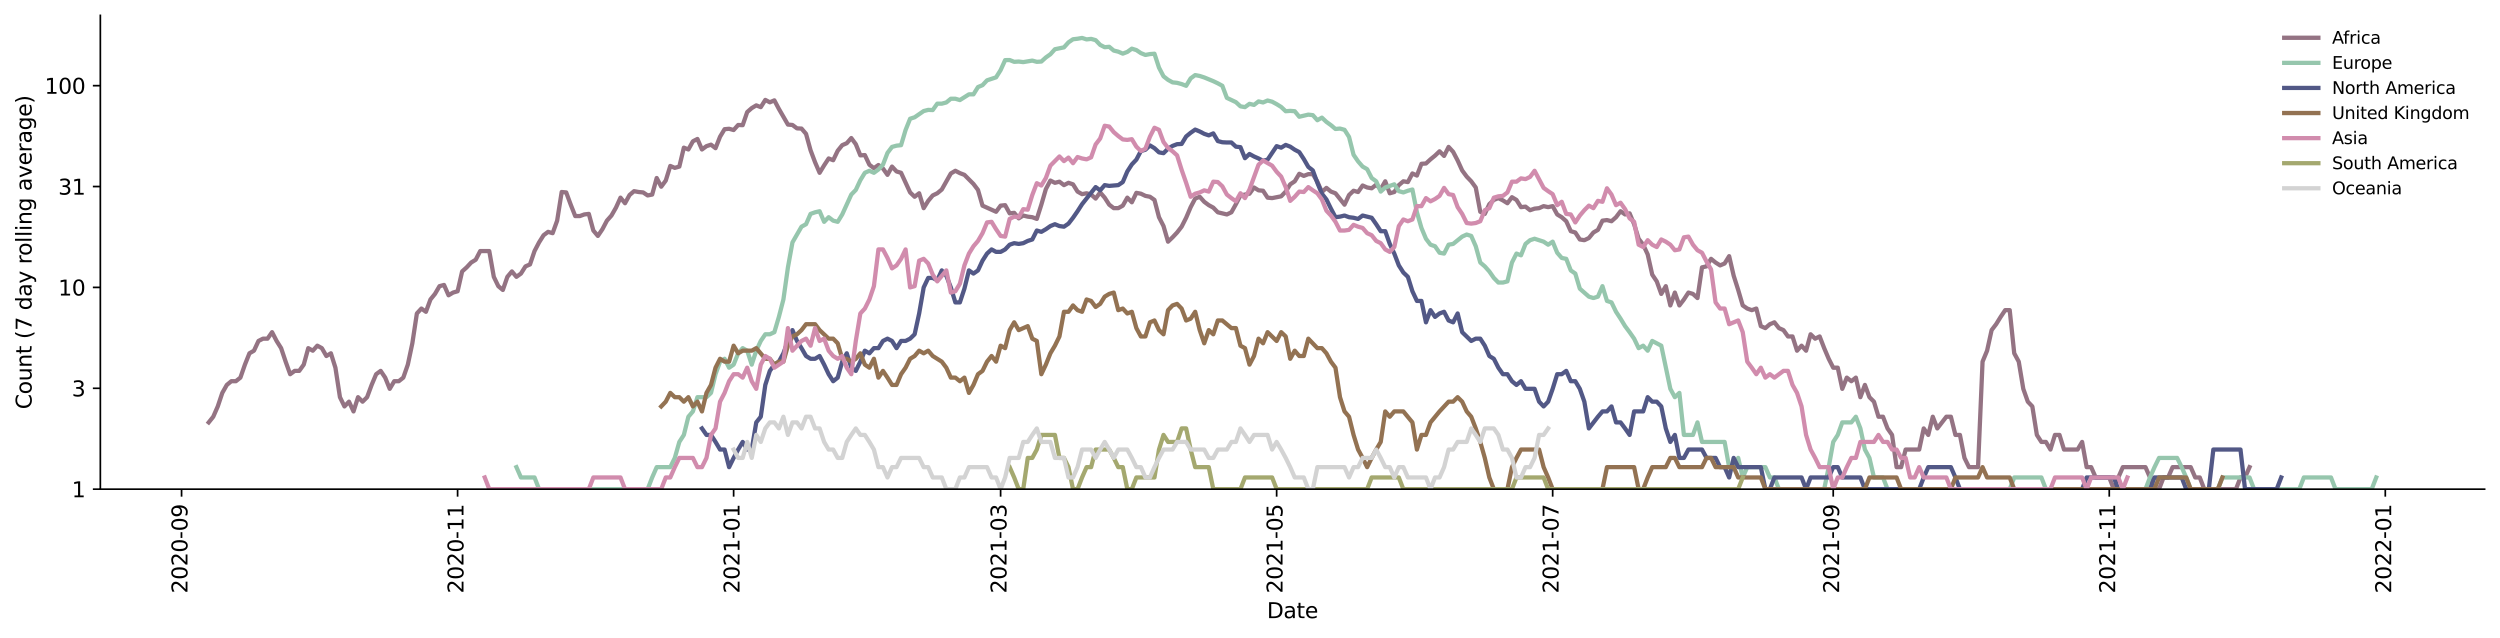 <?xml version="1.0" encoding="utf-8" standalone="no"?>
<!DOCTYPE svg PUBLIC "-//W3C//DTD SVG 1.1//EN"
  "http://www.w3.org/Graphics/SVG/1.1/DTD/svg11.dtd">
<svg height="298.621pt" version="1.1" viewBox="0 0 1170.166 298.621" width="1170.166pt" xmlns="http://www.w3.org/2000/svg" xmlns:xlink="http://www.w3.org/1999/xlink">
 <defs>
  <style type="text/css">*{stroke-linecap:butt;stroke-linejoin:round;}</style>
 </defs>
 <g id="figure_1">
  <g id="patch_1">
   <path d="M 0 298.621 
L 1170.166 298.621 
L 1170.166 0 
L 0 0 
z
" style="fill:#ffffff;"/>
  </g>
  <g id="axes_1">
   <g id="patch_2">
    <path d="M 46.966 228.96 
L 1162.966 228.96 
L 1162.966 7.2 
L 46.966 7.2 
z
" style="fill:#ffffff;"/>
   </g>
   <g id="matplotlib.axis_1">
    <g id="xtick_1">
     <g id="line2d_1">
      <defs>
       <path d="M 0 0 
L 0 3.5 
" id="m3ded7c8c12" style="stroke:#000000;stroke-width:0.8;"/>
      </defs>
      <g>
       <use style="stroke:#000000;stroke-width:0.8;" x="84.985" xlink:href="#m3ded7c8c12" y="228.96"/>
      </g>
     </g>
     <g id="text_1">
      <!-- 2020-09 -->
      <g transform="translate(87.744 277.743)rotate(-90)scale(0.1 -0.1)">
       <defs>
        <path d="M 1228 531 
L 3431 531 
L 3431 0 
L 469 0 
L 469 531 
Q 828 903 1448 1529 
Q 2069 2156 2228 2338 
Q 2531 2678 2651 2914 
Q 2772 3150 2772 3378 
Q 2772 3750 2511 3984 
Q 2250 4219 1831 4219 
Q 1534 4219 1204 4116 
Q 875 4013 500 3803 
L 500 4441 
Q 881 4594 1212 4672 
Q 1544 4750 1819 4750 
Q 2544 4750 2975 4387 
Q 3406 4025 3406 3419 
Q 3406 3131 3298 2873 
Q 3191 2616 2906 2266 
Q 2828 2175 2409 1742 
Q 1991 1309 1228 531 
z
" id="DejaVuSans-32" transform="scale(0.016)"/>
        <path d="M 2034 4250 
Q 1547 4250 1301 3770 
Q 1056 3291 1056 2328 
Q 1056 1369 1301 889 
Q 1547 409 2034 409 
Q 2525 409 2770 889 
Q 3016 1369 3016 2328 
Q 3016 3291 2770 3770 
Q 2525 4250 2034 4250 
z
M 2034 4750 
Q 2819 4750 3233 4129 
Q 3647 3509 3647 2328 
Q 3647 1150 3233 529 
Q 2819 -91 2034 -91 
Q 1250 -91 836 529 
Q 422 1150 422 2328 
Q 422 3509 836 4129 
Q 1250 4750 2034 4750 
z
" id="DejaVuSans-30" transform="scale(0.016)"/>
        <path d="M 313 2009 
L 1997 2009 
L 1997 1497 
L 313 1497 
L 313 2009 
z
" id="DejaVuSans-2d" transform="scale(0.016)"/>
        <path d="M 703 97 
L 703 672 
Q 941 559 1184 500 
Q 1428 441 1663 441 
Q 2288 441 2617 861 
Q 2947 1281 2994 2138 
Q 2813 1869 2534 1725 
Q 2256 1581 1919 1581 
Q 1219 1581 811 2004 
Q 403 2428 403 3163 
Q 403 3881 828 4315 
Q 1253 4750 1959 4750 
Q 2769 4750 3195 4129 
Q 3622 3509 3622 2328 
Q 3622 1225 3098 567 
Q 2575 -91 1691 -91 
Q 1453 -91 1209 -44 
Q 966 3 703 97 
z
M 1959 2075 
Q 2384 2075 2632 2365 
Q 2881 2656 2881 3163 
Q 2881 3666 2632 3958 
Q 2384 4250 1959 4250 
Q 1534 4250 1286 3958 
Q 1038 3666 1038 3163 
Q 1038 2656 1286 2365 
Q 1534 2075 1959 2075 
z
" id="DejaVuSans-39" transform="scale(0.016)"/>
       </defs>
       <use xlink:href="#DejaVuSans-32"/>
       <use x="63.623" xlink:href="#DejaVuSans-30"/>
       <use x="127.246" xlink:href="#DejaVuSans-32"/>
       <use x="190.869" xlink:href="#DejaVuSans-30"/>
       <use x="254.492" xlink:href="#DejaVuSans-2d"/>
       <use x="290.576" xlink:href="#DejaVuSans-30"/>
       <use x="354.199" xlink:href="#DejaVuSans-39"/>
      </g>
     </g>
    </g>
    <g id="xtick_2">
     <g id="line2d_2">
      <g>
       <use style="stroke:#000000;stroke-width:0.8;" x="214.186" xlink:href="#m3ded7c8c12" y="228.96"/>
      </g>
     </g>
     <g id="text_2">
      <!-- 2020-11 -->
      <g transform="translate(216.945 277.743)rotate(-90)scale(0.1 -0.1)">
       <defs>
        <path d="M 794 531 
L 1825 531 
L 1825 4091 
L 703 3866 
L 703 4441 
L 1819 4666 
L 2450 4666 
L 2450 531 
L 3481 531 
L 3481 0 
L 794 0 
L 794 531 
z
" id="DejaVuSans-31" transform="scale(0.016)"/>
       </defs>
       <use xlink:href="#DejaVuSans-32"/>
       <use x="63.623" xlink:href="#DejaVuSans-30"/>
       <use x="127.246" xlink:href="#DejaVuSans-32"/>
       <use x="190.869" xlink:href="#DejaVuSans-30"/>
       <use x="254.492" xlink:href="#DejaVuSans-2d"/>
       <use x="290.576" xlink:href="#DejaVuSans-31"/>
       <use x="354.199" xlink:href="#DejaVuSans-31"/>
      </g>
     </g>
    </g>
    <g id="xtick_3">
     <g id="line2d_3">
      <g>
       <use style="stroke:#000000;stroke-width:0.8;" x="343.387" xlink:href="#m3ded7c8c12" y="228.96"/>
      </g>
     </g>
     <g id="text_3">
      <!-- 2021-01 -->
      <g transform="translate(346.146 277.743)rotate(-90)scale(0.1 -0.1)">
       <use xlink:href="#DejaVuSans-32"/>
       <use x="63.623" xlink:href="#DejaVuSans-30"/>
       <use x="127.246" xlink:href="#DejaVuSans-32"/>
       <use x="190.869" xlink:href="#DejaVuSans-31"/>
       <use x="254.492" xlink:href="#DejaVuSans-2d"/>
       <use x="290.576" xlink:href="#DejaVuSans-30"/>
       <use x="354.199" xlink:href="#DejaVuSans-31"/>
      </g>
     </g>
    </g>
    <g id="xtick_4">
     <g id="line2d_4">
      <g>
       <use style="stroke:#000000;stroke-width:0.8;" x="468.351" xlink:href="#m3ded7c8c12" y="228.96"/>
      </g>
     </g>
     <g id="text_4">
      <!-- 2021-03 -->
      <g transform="translate(471.111 277.743)rotate(-90)scale(0.1 -0.1)">
       <defs>
        <path d="M 2597 2516 
Q 3050 2419 3304 2112 
Q 3559 1806 3559 1356 
Q 3559 666 3084 287 
Q 2609 -91 1734 -91 
Q 1441 -91 1130 -33 
Q 819 25 488 141 
L 488 750 
Q 750 597 1062 519 
Q 1375 441 1716 441 
Q 2309 441 2620 675 
Q 2931 909 2931 1356 
Q 2931 1769 2642 2001 
Q 2353 2234 1838 2234 
L 1294 2234 
L 1294 2753 
L 1863 2753 
Q 2328 2753 2575 2939 
Q 2822 3125 2822 3475 
Q 2822 3834 2567 4026 
Q 2313 4219 1838 4219 
Q 1578 4219 1281 4162 
Q 984 4106 628 3988 
L 628 4550 
Q 988 4650 1302 4700 
Q 1616 4750 1894 4750 
Q 2613 4750 3031 4423 
Q 3450 4097 3450 3541 
Q 3450 3153 3228 2886 
Q 3006 2619 2597 2516 
z
" id="DejaVuSans-33" transform="scale(0.016)"/>
       </defs>
       <use xlink:href="#DejaVuSans-32"/>
       <use x="63.623" xlink:href="#DejaVuSans-30"/>
       <use x="127.246" xlink:href="#DejaVuSans-32"/>
       <use x="190.869" xlink:href="#DejaVuSans-31"/>
       <use x="254.492" xlink:href="#DejaVuSans-2d"/>
       <use x="290.576" xlink:href="#DejaVuSans-30"/>
       <use x="354.199" xlink:href="#DejaVuSans-33"/>
      </g>
     </g>
    </g>
    <g id="xtick_5">
     <g id="line2d_5">
      <g>
       <use style="stroke:#000000;stroke-width:0.8;" x="597.552" xlink:href="#m3ded7c8c12" y="228.96"/>
      </g>
     </g>
     <g id="text_5">
      <!-- 2021-05 -->
      <g transform="translate(600.312 277.743)rotate(-90)scale(0.1 -0.1)">
       <defs>
        <path d="M 691 4666 
L 3169 4666 
L 3169 4134 
L 1269 4134 
L 1269 2991 
Q 1406 3038 1543 3061 
Q 1681 3084 1819 3084 
Q 2600 3084 3056 2656 
Q 3513 2228 3513 1497 
Q 3513 744 3044 326 
Q 2575 -91 1722 -91 
Q 1428 -91 1123 -41 
Q 819 9 494 109 
L 494 744 
Q 775 591 1075 516 
Q 1375 441 1709 441 
Q 2250 441 2565 725 
Q 2881 1009 2881 1497 
Q 2881 1984 2565 2268 
Q 2250 2553 1709 2553 
Q 1456 2553 1204 2497 
Q 953 2441 691 2322 
L 691 4666 
z
" id="DejaVuSans-35" transform="scale(0.016)"/>
       </defs>
       <use xlink:href="#DejaVuSans-32"/>
       <use x="63.623" xlink:href="#DejaVuSans-30"/>
       <use x="127.246" xlink:href="#DejaVuSans-32"/>
       <use x="190.869" xlink:href="#DejaVuSans-31"/>
       <use x="254.492" xlink:href="#DejaVuSans-2d"/>
       <use x="290.576" xlink:href="#DejaVuSans-30"/>
       <use x="354.199" xlink:href="#DejaVuSans-35"/>
      </g>
     </g>
    </g>
    <g id="xtick_6">
     <g id="line2d_6">
      <g>
       <use style="stroke:#000000;stroke-width:0.8;" x="726.753" xlink:href="#m3ded7c8c12" y="228.96"/>
      </g>
     </g>
     <g id="text_6">
      <!-- 2021-07 -->
      <g transform="translate(729.513 277.743)rotate(-90)scale(0.1 -0.1)">
       <defs>
        <path d="M 525 4666 
L 3525 4666 
L 3525 4397 
L 1831 0 
L 1172 0 
L 2766 4134 
L 525 4134 
L 525 4666 
z
" id="DejaVuSans-37" transform="scale(0.016)"/>
       </defs>
       <use xlink:href="#DejaVuSans-32"/>
       <use x="63.623" xlink:href="#DejaVuSans-30"/>
       <use x="127.246" xlink:href="#DejaVuSans-32"/>
       <use x="190.869" xlink:href="#DejaVuSans-31"/>
       <use x="254.492" xlink:href="#DejaVuSans-2d"/>
       <use x="290.576" xlink:href="#DejaVuSans-30"/>
       <use x="354.199" xlink:href="#DejaVuSans-37"/>
      </g>
     </g>
    </g>
    <g id="xtick_7">
     <g id="line2d_7">
      <g>
       <use style="stroke:#000000;stroke-width:0.8;" x="858.072" xlink:href="#m3ded7c8c12" y="228.96"/>
      </g>
     </g>
     <g id="text_7">
      <!-- 2021-09 -->
      <g transform="translate(860.832 277.743)rotate(-90)scale(0.1 -0.1)">
       <use xlink:href="#DejaVuSans-32"/>
       <use x="63.623" xlink:href="#DejaVuSans-30"/>
       <use x="127.246" xlink:href="#DejaVuSans-32"/>
       <use x="190.869" xlink:href="#DejaVuSans-31"/>
       <use x="254.492" xlink:href="#DejaVuSans-2d"/>
       <use x="290.576" xlink:href="#DejaVuSans-30"/>
       <use x="354.199" xlink:href="#DejaVuSans-39"/>
      </g>
     </g>
    </g>
    <g id="xtick_8">
     <g id="line2d_8">
      <g>
       <use style="stroke:#000000;stroke-width:0.8;" x="987.273" xlink:href="#m3ded7c8c12" y="228.96"/>
      </g>
     </g>
     <g id="text_8">
      <!-- 2021-11 -->
      <g transform="translate(990.033 277.743)rotate(-90)scale(0.1 -0.1)">
       <use xlink:href="#DejaVuSans-32"/>
       <use x="63.623" xlink:href="#DejaVuSans-30"/>
       <use x="127.246" xlink:href="#DejaVuSans-32"/>
       <use x="190.869" xlink:href="#DejaVuSans-31"/>
       <use x="254.492" xlink:href="#DejaVuSans-2d"/>
       <use x="290.576" xlink:href="#DejaVuSans-31"/>
       <use x="354.199" xlink:href="#DejaVuSans-31"/>
      </g>
     </g>
    </g>
    <g id="xtick_9">
     <g id="line2d_9">
      <g>
       <use style="stroke:#000000;stroke-width:0.8;" x="1116.474" xlink:href="#m3ded7c8c12" y="228.96"/>
      </g>
     </g>
     <g id="text_9">
      <!-- 2022-01 -->
      <g transform="translate(1119.234 277.743)rotate(-90)scale(0.1 -0.1)">
       <use xlink:href="#DejaVuSans-32"/>
       <use x="63.623" xlink:href="#DejaVuSans-30"/>
       <use x="127.246" xlink:href="#DejaVuSans-32"/>
       <use x="190.869" xlink:href="#DejaVuSans-32"/>
       <use x="254.492" xlink:href="#DejaVuSans-2d"/>
       <use x="290.576" xlink:href="#DejaVuSans-30"/>
       <use x="354.199" xlink:href="#DejaVuSans-31"/>
      </g>
     </g>
    </g>
    <g id="text_10">
     <!-- Date -->
     <g transform="translate(593.015 289.341)scale(0.1 -0.1)">
      <defs>
       <path d="M 1259 4147 
L 1259 519 
L 2022 519 
Q 2988 519 3436 956 
Q 3884 1394 3884 2338 
Q 3884 3275 3436 3711 
Q 2988 4147 2022 4147 
L 1259 4147 
z
M 628 4666 
L 1925 4666 
Q 3281 4666 3915 4102 
Q 4550 3538 4550 2338 
Q 4550 1131 3912 565 
Q 3275 0 1925 0 
L 628 0 
L 628 4666 
z
" id="DejaVuSans-44" transform="scale(0.016)"/>
       <path d="M 2194 1759 
Q 1497 1759 1228 1600 
Q 959 1441 959 1056 
Q 959 750 1161 570 
Q 1363 391 1709 391 
Q 2188 391 2477 730 
Q 2766 1069 2766 1631 
L 2766 1759 
L 2194 1759 
z
M 3341 1997 
L 3341 0 
L 2766 0 
L 2766 531 
Q 2569 213 2275 61 
Q 1981 -91 1556 -91 
Q 1019 -91 701 211 
Q 384 513 384 1019 
Q 384 1609 779 1909 
Q 1175 2209 1959 2209 
L 2766 2209 
L 2766 2266 
Q 2766 2663 2505 2880 
Q 2244 3097 1772 3097 
Q 1472 3097 1187 3025 
Q 903 2953 641 2809 
L 641 3341 
Q 956 3463 1253 3523 
Q 1550 3584 1831 3584 
Q 2591 3584 2966 3190 
Q 3341 2797 3341 1997 
z
" id="DejaVuSans-61" transform="scale(0.016)"/>
       <path d="M 1172 4494 
L 1172 3500 
L 2356 3500 
L 2356 3053 
L 1172 3053 
L 1172 1153 
Q 1172 725 1289 603 
Q 1406 481 1766 481 
L 2356 481 
L 2356 0 
L 1766 0 
Q 1100 0 847 248 
Q 594 497 594 1153 
L 594 3053 
L 172 3053 
L 172 3500 
L 594 3500 
L 594 4494 
L 1172 4494 
z
" id="DejaVuSans-74" transform="scale(0.016)"/>
       <path d="M 3597 1894 
L 3597 1613 
L 953 1613 
Q 991 1019 1311 708 
Q 1631 397 2203 397 
Q 2534 397 2845 478 
Q 3156 559 3463 722 
L 3463 178 
Q 3153 47 2828 -22 
Q 2503 -91 2169 -91 
Q 1331 -91 842 396 
Q 353 884 353 1716 
Q 353 2575 817 3079 
Q 1281 3584 2069 3584 
Q 2775 3584 3186 3129 
Q 3597 2675 3597 1894 
z
M 3022 2063 
Q 3016 2534 2758 2815 
Q 2500 3097 2075 3097 
Q 1594 3097 1305 2825 
Q 1016 2553 972 2059 
L 3022 2063 
z
" id="DejaVuSans-65" transform="scale(0.016)"/>
      </defs>
      <use xlink:href="#DejaVuSans-44"/>
      <use x="77.002" xlink:href="#DejaVuSans-61"/>
      <use x="138.281" xlink:href="#DejaVuSans-74"/>
      <use x="177.49" xlink:href="#DejaVuSans-65"/>
     </g>
    </g>
   </g>
   <g id="matplotlib.axis_2">
    <g id="ytick_1">
     <g id="line2d_10">
      <defs>
       <path d="M 0 0 
L -3.5 0 
" id="m9071af4f63" style="stroke:#000000;stroke-width:0.8;"/>
      </defs>
      <g>
       <use style="stroke:#000000;stroke-width:0.8;" x="46.966" xlink:href="#m9071af4f63" y="228.96"/>
      </g>
     </g>
     <g id="text_11">
      <!-- 1 -->
      <g transform="translate(33.603 232.759)scale(0.1 -0.1)">
       <use xlink:href="#DejaVuSans-31"/>
      </g>
     </g>
    </g>
    <g id="ytick_2">
     <g id="line2d_11">
      <g>
       <use style="stroke:#000000;stroke-width:0.8;" x="46.966" xlink:href="#m9071af4f63" y="181.746"/>
      </g>
     </g>
     <g id="text_12">
      <!-- 3 -->
      <g transform="translate(33.603 185.545)scale(0.1 -0.1)">
       <use xlink:href="#DejaVuSans-33"/>
      </g>
     </g>
    </g>
    <g id="ytick_3">
     <g id="line2d_12">
      <g>
       <use style="stroke:#000000;stroke-width:0.8;" x="46.966" xlink:href="#m9071af4f63" y="134.531"/>
      </g>
     </g>
     <g id="text_13">
      <!-- 10 -->
      <g transform="translate(27.241 138.331)scale(0.1 -0.1)">
       <use xlink:href="#DejaVuSans-31"/>
       <use x="63.623" xlink:href="#DejaVuSans-30"/>
      </g>
     </g>
    </g>
    <g id="ytick_4">
     <g id="line2d_13">
      <g>
       <use style="stroke:#000000;stroke-width:0.8;" x="46.966" xlink:href="#m9071af4f63" y="87.317"/>
      </g>
     </g>
     <g id="text_14">
      <!-- 31 -->
      <g transform="translate(27.241 91.116)scale(0.1 -0.1)">
       <use xlink:href="#DejaVuSans-33"/>
       <use x="63.623" xlink:href="#DejaVuSans-31"/>
      </g>
     </g>
    </g>
    <g id="ytick_5">
     <g id="line2d_14">
      <g>
       <use style="stroke:#000000;stroke-width:0.8;" x="46.966" xlink:href="#m9071af4f63" y="40.103"/>
      </g>
     </g>
     <g id="text_15">
      <!-- 100 -->
      <g transform="translate(20.878 43.902)scale(0.1 -0.1)">
       <use xlink:href="#DejaVuSans-31"/>
       <use x="63.623" xlink:href="#DejaVuSans-30"/>
       <use x="127.246" xlink:href="#DejaVuSans-30"/>
      </g>
     </g>
    </g>
    <g id="text_16">
     <!-- Count (7 day rolling average) -->
     <g transform="translate(14.798 191.548)rotate(-90)scale(0.1 -0.1)">
      <defs>
       <path d="M 4122 4306 
L 4122 3641 
Q 3803 3938 3442 4084 
Q 3081 4231 2675 4231 
Q 1875 4231 1450 3742 
Q 1025 3253 1025 2328 
Q 1025 1406 1450 917 
Q 1875 428 2675 428 
Q 3081 428 3442 575 
Q 3803 722 4122 1019 
L 4122 359 
Q 3791 134 3420 21 
Q 3050 -91 2638 -91 
Q 1578 -91 968 557 
Q 359 1206 359 2328 
Q 359 3453 968 4101 
Q 1578 4750 2638 4750 
Q 3056 4750 3426 4639 
Q 3797 4528 4122 4306 
z
" id="DejaVuSans-43" transform="scale(0.016)"/>
       <path d="M 1959 3097 
Q 1497 3097 1228 2736 
Q 959 2375 959 1747 
Q 959 1119 1226 758 
Q 1494 397 1959 397 
Q 2419 397 2687 759 
Q 2956 1122 2956 1747 
Q 2956 2369 2687 2733 
Q 2419 3097 1959 3097 
z
M 1959 3584 
Q 2709 3584 3137 3096 
Q 3566 2609 3566 1747 
Q 3566 888 3137 398 
Q 2709 -91 1959 -91 
Q 1206 -91 779 398 
Q 353 888 353 1747 
Q 353 2609 779 3096 
Q 1206 3584 1959 3584 
z
" id="DejaVuSans-6f" transform="scale(0.016)"/>
       <path d="M 544 1381 
L 544 3500 
L 1119 3500 
L 1119 1403 
Q 1119 906 1312 657 
Q 1506 409 1894 409 
Q 2359 409 2629 706 
Q 2900 1003 2900 1516 
L 2900 3500 
L 3475 3500 
L 3475 0 
L 2900 0 
L 2900 538 
Q 2691 219 2414 64 
Q 2138 -91 1772 -91 
Q 1169 -91 856 284 
Q 544 659 544 1381 
z
M 1991 3584 
L 1991 3584 
z
" id="DejaVuSans-75" transform="scale(0.016)"/>
       <path d="M 3513 2113 
L 3513 0 
L 2938 0 
L 2938 2094 
Q 2938 2591 2744 2837 
Q 2550 3084 2163 3084 
Q 1697 3084 1428 2787 
Q 1159 2491 1159 1978 
L 1159 0 
L 581 0 
L 581 3500 
L 1159 3500 
L 1159 2956 
Q 1366 3272 1645 3428 
Q 1925 3584 2291 3584 
Q 2894 3584 3203 3211 
Q 3513 2838 3513 2113 
z
" id="DejaVuSans-6e" transform="scale(0.016)"/>
       <path id="DejaVuSans-20" transform="scale(0.016)"/>
       <path d="M 1984 4856 
Q 1566 4138 1362 3434 
Q 1159 2731 1159 2009 
Q 1159 1288 1364 580 
Q 1569 -128 1984 -844 
L 1484 -844 
Q 1016 -109 783 600 
Q 550 1309 550 2009 
Q 550 2706 781 3412 
Q 1013 4119 1484 4856 
L 1984 4856 
z
" id="DejaVuSans-28" transform="scale(0.016)"/>
       <path d="M 2906 2969 
L 2906 4863 
L 3481 4863 
L 3481 0 
L 2906 0 
L 2906 525 
Q 2725 213 2448 61 
Q 2172 -91 1784 -91 
Q 1150 -91 751 415 
Q 353 922 353 1747 
Q 353 2572 751 3078 
Q 1150 3584 1784 3584 
Q 2172 3584 2448 3432 
Q 2725 3281 2906 2969 
z
M 947 1747 
Q 947 1113 1208 752 
Q 1469 391 1925 391 
Q 2381 391 2643 752 
Q 2906 1113 2906 1747 
Q 2906 2381 2643 2742 
Q 2381 3103 1925 3103 
Q 1469 3103 1208 2742 
Q 947 2381 947 1747 
z
" id="DejaVuSans-64" transform="scale(0.016)"/>
       <path d="M 2059 -325 
Q 1816 -950 1584 -1140 
Q 1353 -1331 966 -1331 
L 506 -1331 
L 506 -850 
L 844 -850 
Q 1081 -850 1212 -737 
Q 1344 -625 1503 -206 
L 1606 56 
L 191 3500 
L 800 3500 
L 1894 763 
L 2988 3500 
L 3597 3500 
L 2059 -325 
z
" id="DejaVuSans-79" transform="scale(0.016)"/>
       <path d="M 2631 2963 
Q 2534 3019 2420 3045 
Q 2306 3072 2169 3072 
Q 1681 3072 1420 2755 
Q 1159 2438 1159 1844 
L 1159 0 
L 581 0 
L 581 3500 
L 1159 3500 
L 1159 2956 
Q 1341 3275 1631 3429 
Q 1922 3584 2338 3584 
Q 2397 3584 2469 3576 
Q 2541 3569 2628 3553 
L 2631 2963 
z
" id="DejaVuSans-72" transform="scale(0.016)"/>
       <path d="M 603 4863 
L 1178 4863 
L 1178 0 
L 603 0 
L 603 4863 
z
" id="DejaVuSans-6c" transform="scale(0.016)"/>
       <path d="M 603 3500 
L 1178 3500 
L 1178 0 
L 603 0 
L 603 3500 
z
M 603 4863 
L 1178 4863 
L 1178 4134 
L 603 4134 
L 603 4863 
z
" id="DejaVuSans-69" transform="scale(0.016)"/>
       <path d="M 2906 1791 
Q 2906 2416 2648 2759 
Q 2391 3103 1925 3103 
Q 1463 3103 1205 2759 
Q 947 2416 947 1791 
Q 947 1169 1205 825 
Q 1463 481 1925 481 
Q 2391 481 2648 825 
Q 2906 1169 2906 1791 
z
M 3481 434 
Q 3481 -459 3084 -895 
Q 2688 -1331 1869 -1331 
Q 1566 -1331 1297 -1286 
Q 1028 -1241 775 -1147 
L 775 -588 
Q 1028 -725 1275 -790 
Q 1522 -856 1778 -856 
Q 2344 -856 2625 -561 
Q 2906 -266 2906 331 
L 2906 616 
Q 2728 306 2450 153 
Q 2172 0 1784 0 
Q 1141 0 747 490 
Q 353 981 353 1791 
Q 353 2603 747 3093 
Q 1141 3584 1784 3584 
Q 2172 3584 2450 3431 
Q 2728 3278 2906 2969 
L 2906 3500 
L 3481 3500 
L 3481 434 
z
" id="DejaVuSans-67" transform="scale(0.016)"/>
       <path d="M 191 3500 
L 800 3500 
L 1894 563 
L 2988 3500 
L 3597 3500 
L 2284 0 
L 1503 0 
L 191 3500 
z
" id="DejaVuSans-76" transform="scale(0.016)"/>
       <path d="M 513 4856 
L 1013 4856 
Q 1481 4119 1714 3412 
Q 1947 2706 1947 2009 
Q 1947 1309 1714 600 
Q 1481 -109 1013 -844 
L 513 -844 
Q 928 -128 1133 580 
Q 1338 1288 1338 2009 
Q 1338 2731 1133 3434 
Q 928 4138 513 4856 
z
" id="DejaVuSans-29" transform="scale(0.016)"/>
      </defs>
      <use xlink:href="#DejaVuSans-43"/>
      <use x="69.824" xlink:href="#DejaVuSans-6f"/>
      <use x="131.006" xlink:href="#DejaVuSans-75"/>
      <use x="194.385" xlink:href="#DejaVuSans-6e"/>
      <use x="257.764" xlink:href="#DejaVuSans-74"/>
      <use x="296.973" xlink:href="#DejaVuSans-20"/>
      <use x="328.76" xlink:href="#DejaVuSans-28"/>
      <use x="367.773" xlink:href="#DejaVuSans-37"/>
      <use x="431.396" xlink:href="#DejaVuSans-20"/>
      <use x="463.184" xlink:href="#DejaVuSans-64"/>
      <use x="526.66" xlink:href="#DejaVuSans-61"/>
      <use x="587.939" xlink:href="#DejaVuSans-79"/>
      <use x="647.119" xlink:href="#DejaVuSans-20"/>
      <use x="678.906" xlink:href="#DejaVuSans-72"/>
      <use x="717.77" xlink:href="#DejaVuSans-6f"/>
      <use x="778.951" xlink:href="#DejaVuSans-6c"/>
      <use x="806.734" xlink:href="#DejaVuSans-6c"/>
      <use x="834.518" xlink:href="#DejaVuSans-69"/>
      <use x="862.301" xlink:href="#DejaVuSans-6e"/>
      <use x="925.68" xlink:href="#DejaVuSans-67"/>
      <use x="989.156" xlink:href="#DejaVuSans-20"/>
      <use x="1020.943" xlink:href="#DejaVuSans-61"/>
      <use x="1082.223" xlink:href="#DejaVuSans-76"/>
      <use x="1141.402" xlink:href="#DejaVuSans-65"/>
      <use x="1202.926" xlink:href="#DejaVuSans-72"/>
      <use x="1244.039" xlink:href="#DejaVuSans-61"/>
      <use x="1305.318" xlink:href="#DejaVuSans-67"/>
      <use x="1368.795" xlink:href="#DejaVuSans-65"/>
      <use x="1430.318" xlink:href="#DejaVuSans-29"/>
     </g>
    </g>
   </g>
   <g id="line2d_15">
    <path clip-path="url(#pfc100910bf)" d="M 97.693 197.705 
L 99.811 195.058 
L 101.929 190.228 
L 104.047 183.906 
L 106.165 180.175 
L 108.283 178.43 
L 110.401 178.43 
L 112.519 176.756 
L 114.637 170.669 
L 116.755 165.37 
L 118.873 164.146 
L 120.991 159.585 
L 123.109 158.519 
L 125.228 158.519 
L 127.346 155.48 
L 129.464 159.585 
L 131.582 162.957 
L 133.7 169.279 
L 135.818 175.147 
L 137.936 173.6 
L 140.054 173.6 
L 142.172 170.669 
L 144.29 162.957 
L 146.408 164.146 
L 148.526 161.802 
L 150.644 162.957 
L 152.762 166.632 
L 154.88 165.37 
L 156.998 172.108 
L 159.116 185.907 
L 161.234 190.228 
L 163.352 188.01 
L 165.47 192.572 
L 167.589 185.907 
L 169.707 188.01 
L 171.825 185.907 
L 173.943 180.175 
L 176.061 175.147 
L 178.179 173.6 
L 180.297 176.756 
L 182.415 181.998 
L 184.533 178.43 
L 186.651 178.43 
L 188.769 176.756 
L 190.887 170.669 
L 193.005 160.678 
L 195.123 146.722 
L 197.241 144.421 
L 199.359 145.94 
L 201.477 140.175 
L 203.595 137.571 
L 205.713 133.95 
L 207.831 133.376 
L 209.949 138.206 
L 212.068 136.944 
L 214.186 136.328 
L 216.304 127.054 
L 218.422 125.147 
L 220.54 122.88 
L 222.658 121.578 
L 224.776 117.515 
L 229.012 117.515 
L 231.13 129.571 
L 233.248 133.95 
L 235.366 135.72 
L 237.484 129.571 
L 239.602 127.054 
L 241.72 129.571 
L 243.838 128.043 
L 245.956 124.683 
L 248.074 123.772 
L 250.192 117.515 
L 252.31 113.465 
L 254.429 110.102 
L 256.547 108.519 
L 258.665 109.145 
L 260.783 103.276 
L 262.901 89.87 
L 265.019 90.068 
L 267.137 95.799 
L 269.255 101.145 
L 271.373 101.145 
L 273.491 100.374 
L 275.609 100.12 
L 277.727 107.902 
L 279.845 110.426 
L 281.963 107.294 
L 284.081 103.276 
L 286.199 100.887 
L 288.317 97.189 
L 290.435 92.517 
L 292.553 95.121 
L 294.671 91.274 
L 296.789 89.477 
L 298.908 89.87 
L 301.026 90.068 
L 303.144 91.478 
L 305.262 91.07 
L 307.38 83.323 
L 309.498 87.384 
L 311.616 84.517 
L 313.734 77.68 
L 315.852 78.568 
L 317.97 77.974 
L 320.088 69.119 
L 322.206 69.959 
L 324.324 66.139 
L 326.442 65.048 
L 328.56 69.959 
L 330.678 68.412 
L 332.796 67.716 
L 334.914 69.357 
L 337.032 63.986 
L 339.15 60.47 
L 341.269 60.278 
L 343.387 60.857 
L 345.505 58.496 
L 347.623 58.588 
L 349.741 52.451 
L 351.859 50.594 
L 353.977 49.327 
L 356.095 50.142 
L 358.213 46.768 
L 360.331 47.885 
L 362.449 46.975 
L 364.567 50.974 
L 368.803 58.313 
L 370.921 58.496 
L 373.039 60.087 
L 375.157 60.182 
L 377.275 62.644 
L 379.393 70.325 
L 381.511 75.959 
L 383.63 80.877 
L 385.748 77.388 
L 387.866 74.172 
L 389.984 74.987 
L 392.102 70.57 
L 394.22 67.947 
L 396.338 67.033 
L 398.456 64.62 
L 400.574 67.487 
L 402.692 72.719 
L 404.81 72.59 
L 406.928 77.098 
L 409.046 78.718 
L 411.164 77.243 
L 413.282 78.868 
L 415.4 81.838 
L 417.518 77.974 
L 419.636 80.248 
L 421.754 80.877 
L 425.99 90.068 
L 428.109 92.098 
L 430.227 90.466 
L 432.345 97.426 
L 434.463 94.016 
L 436.581 91.478 
L 438.699 90.466 
L 440.817 88.704 
L 445.053 81.195 
L 447.171 79.938 
L 449.289 81.035 
L 451.407 81.838 
L 455.643 86.105 
L 457.761 88.896 
L 459.879 96.257 
L 466.233 99.12 
L 468.351 96.257 
L 470.47 96.028 
L 472.588 99.868 
L 474.706 99.617 
L 476.824 102.197 
L 478.942 100.887 
L 481.06 101.406 
L 483.178 101.668 
L 485.296 102.464 
L 487.414 95.799 
L 489.532 88.512 
L 491.65 84.517 
L 493.768 85.569 
L 495.886 85.04 
L 498.004 86.648 
L 500.122 85.569 
L 502.24 86.285 
L 504.358 89.673 
L 506.476 90.868 
L 508.594 90.466 
L 510.712 91.07 
L 512.83 92.939 
L 514.949 90.068 
L 517.067 92.517 
L 519.185 95.799 
L 521.303 97.426 
L 523.421 97.426 
L 525.539 96.257 
L 527.657 92.517 
L 529.775 94.675 
L 531.893 90.266 
L 534.011 90.666 
L 536.129 91.684 
L 538.247 92.098 
L 540.365 93.582 
L 542.483 101.668 
L 544.601 105.814 
L 546.719 113.116 
L 548.837 111.082 
L 550.955 108.83 
L 553.073 106.105 
L 555.191 101.931 
L 557.31 96.954 
L 559.428 92.939 
L 561.546 92.098 
L 563.664 94.454 
L 565.782 96.028 
L 567.9 97.189 
L 570.018 99.367 
L 574.254 100.374 
L 576.372 99.367 
L 578.49 95.572 
L 580.608 91.478 
L 584.844 90.666 
L 586.962 87.756 
L 589.08 89.089 
L 591.198 89.283 
L 593.316 92.517 
L 595.434 92.727 
L 599.671 91.89 
L 601.789 89.673 
L 603.907 86.285 
L 606.025 84.865 
L 608.143 81.355 
L 610.261 82.327 
L 612.379 81.515 
L 614.497 81.515 
L 616.615 85.04 
L 618.733 89.87 
L 620.851 87.944 
L 622.969 89.673 
L 625.087 90.466 
L 629.323 95.799 
L 631.441 91.274 
L 633.559 89.283 
L 635.677 89.87 
L 637.795 86.831 
L 639.913 87.756 
L 642.031 88.133 
L 644.15 86.466 
L 646.268 88.512 
L 648.386 84.865 
L 650.504 90.466 
L 652.622 89.87 
L 654.74 86.648 
L 656.858 84.865 
L 658.976 85.215 
L 661.094 81.195 
L 663.212 82.164 
L 665.33 76.667 
L 667.448 76.524 
L 669.566 74.578 
L 671.684 72.849 
L 673.802 70.818 
L 675.92 72.98 
L 678.038 68.764 
L 680.156 71.066 
L 682.274 75.125 
L 684.392 79.783 
L 686.511 82.657 
L 688.629 84.865 
L 690.747 87.756 
L 692.865 99.12 
L 694.983 100.12 
L 697.101 95.572 
L 699.219 93.582 
L 701.337 92.727 
L 703.455 93.798 
L 705.573 95.121 
L 707.691 92.307 
L 709.809 93.582 
L 711.927 96.954 
L 714.045 96.721 
L 716.163 98.385 
L 718.281 97.664 
L 720.399 97.426 
L 722.517 96.488 
L 724.635 96.954 
L 726.753 96.488 
L 728.871 100.374 
L 730.99 101.668 
L 733.108 103.55 
L 735.226 108.209 
L 737.344 108.83 
L 739.462 112.087 
L 741.58 112.427 
L 743.698 111.415 
L 745.816 108.83 
L 747.934 107.597 
L 750.052 103.276 
L 752.17 103.004 
L 754.288 103.55 
L 756.406 101.668 
L 758.524 98.873 
L 760.642 100.374 
L 762.76 99.868 
L 764.878 104.95 
L 766.996 111.749 
L 769.114 114.531 
L 771.232 119.092 
L 773.351 128.546 
L 775.469 131.702 
L 777.587 137.571 
L 779.705 133.95 
L 781.823 142.957 
L 783.941 136.944 
L 786.059 142.957 
L 788.177 140.175 
L 790.295 136.944 
L 792.413 137.571 
L 794.531 139.508 
L 796.649 125.147 
L 798.767 124.683 
L 800.885 121.153 
L 803.003 122.88 
L 805.121 124.225 
L 807.239 123.324 
L 809.357 119.904 
L 811.475 129.055 
L 813.593 135.72 
L 815.711 142.957 
L 817.83 144.421 
L 819.948 145.174 
L 822.066 144.421 
L 824.184 152.651 
L 826.302 153.572 
L 828.42 151.749 
L 830.538 150.868 
L 832.656 153.572 
L 834.774 154.515 
L 836.892 157.481 
L 839.01 157.481 
L 841.128 164.146 
L 843.246 161.802 
L 845.364 164.146 
L 847.482 156.468 
L 849.6 158.519 
L 851.718 157.481 
L 853.836 162.957 
L 855.954 167.934 
L 858.072 172.108 
L 860.191 172.108 
L 862.309 181.998 
L 864.427 176.756 
L 866.545 178.43 
L 868.663 176.756 
L 870.781 185.907 
L 872.899 180.175 
L 875.017 185.907 
L 877.135 188.01 
L 879.253 195.058 
L 881.371 195.058 
L 883.489 200.534 
L 885.607 203.573 
L 887.725 218.654 
L 889.843 218.654 
L 891.961 210.424 
L 898.315 210.424 
L 900.433 200.534 
L 902.552 203.573 
L 904.67 195.058 
L 906.788 200.534 
L 911.024 195.058 
L 913.142 195.058 
L 915.26 203.573 
L 917.378 203.573 
L 919.496 214.333 
L 921.614 218.654 
L 925.85 218.654 
L 927.968 169.279 
L 930.086 164.146 
L 932.204 154.515 
L 934.322 151.749 
L 936.44 148.33 
L 938.558 145.174 
L 940.676 145.174 
L 942.794 165.37 
L 944.912 169.279 
L 947.031 181.998 
L 949.149 188.01 
L 951.267 190.228 
L 953.385 203.573 
L 955.503 206.856 
L 957.621 206.856 
L 959.739 210.424 
L 961.857 203.573 
L 963.975 203.573 
L 966.093 210.424 
L 972.447 210.424 
L 974.565 206.856 
L 976.683 218.654 
L 978.801 218.654 
L 980.919 223.484 
L 987.273 223.484 
L 989.392 228.96 
L 991.51 223.484 
L 993.628 218.654 
L 1004.218 218.654 
L 1006.336 223.484 
L 1008.454 228.96 
L 1010.572 228.96 
L 1012.69 223.484 
L 1014.808 223.484 
L 1016.926 218.654 
L 1025.398 218.654 
L 1027.516 223.484 
L 1029.634 223.484 
L 1031.752 228.96 
L 1046.579 228.96 
L 1048.697 223.484 
L 1050.815 223.484 
L 1052.933 218.654 
L 1052.933 218.654 
" style="fill:none;stroke:#947383;stroke-linecap:square;stroke-width:2;"/>
   </g>
   <g id="line2d_16">
    <path clip-path="url(#pfc100910bf)" d="M 241.72 218.654 
L 243.838 223.484 
L 250.192 223.484 
L 252.31 228.96 
L 303.144 228.96 
L 305.262 223.484 
L 307.38 218.654 
L 313.734 218.654 
L 315.852 214.333 
L 317.97 206.856 
L 320.088 203.573 
L 322.206 195.058 
L 324.324 192.572 
L 326.442 185.907 
L 330.678 185.907 
L 332.796 183.906 
L 334.914 175.147 
L 337.032 169.279 
L 339.15 167.934 
L 341.269 172.108 
L 343.387 170.669 
L 345.505 165.37 
L 347.623 162.957 
L 349.741 164.146 
L 351.859 170.669 
L 353.977 164.146 
L 356.095 159.585 
L 358.213 156.468 
L 360.331 156.468 
L 362.449 155.48 
L 364.567 148.33 
L 366.685 140.175 
L 368.803 125.147 
L 370.921 113.465 
L 375.157 106.105 
L 377.275 104.95 
L 379.393 100.12 
L 381.511 99.367 
L 383.63 98.873 
L 385.748 103.827 
L 387.866 101.668 
L 389.984 103.276 
L 392.102 103.827 
L 394.22 100.374 
L 398.456 91.07 
L 400.574 88.896 
L 402.692 84.345 
L 404.81 80.877 
L 406.928 79.938 
L 409.046 80.877 
L 411.164 79.323 
L 413.282 77.098 
L 415.4 71.568 
L 417.518 68.764 
L 419.636 68.179 
L 421.754 67.947 
L 423.872 60.857 
L 425.99 55.575 
L 428.109 54.898 
L 432.345 51.979 
L 434.463 51.434 
L 436.581 51.512 
L 438.699 48.528 
L 440.817 48.528 
L 442.935 47.956 
L 445.053 46.22 
L 447.171 46.22 
L 449.289 46.837 
L 453.525 44.164 
L 455.643 44.164 
L 457.761 40.752 
L 459.879 39.869 
L 461.997 37.603 
L 466.233 36.194 
L 468.351 32.821 
L 470.47 28.144 
L 472.588 28.1 
L 474.706 28.94 
L 476.824 28.806 
L 478.942 29.074 
L 483.178 28.364 
L 485.296 28.94 
L 487.414 28.806 
L 489.532 26.894 
L 491.65 25.394 
L 493.768 23.047 
L 498.004 22.168 
L 500.122 19.815 
L 502.24 18.376 
L 504.358 18.135 
L 506.476 17.76 
L 508.594 18.445 
L 510.712 18.204 
L 512.83 18.792 
L 514.949 21.011 
L 517.067 22.092 
L 519.185 21.904 
L 521.303 23.67 
L 523.421 24.184 
L 525.539 25.108 
L 527.657 24.303 
L 529.775 22.778 
L 531.893 23.436 
L 534.011 24.865 
L 536.129 25.722 
L 538.247 25.312 
L 540.365 25.149 
L 542.483 31.661 
L 544.601 35.717 
L 546.719 37.383 
L 548.837 38.551 
L 550.955 38.777 
L 553.073 39.348 
L 555.191 40.161 
L 557.31 36.676 
L 559.428 35.142 
L 561.546 35.56 
L 563.664 36.247 
L 567.9 37.99 
L 570.018 39.004 
L 572.136 40.161 
L 574.254 45.814 
L 578.49 47.815 
L 580.608 49.77 
L 582.726 50.142 
L 584.844 48.6 
L 586.962 49.108 
L 589.08 47.463 
L 591.198 47.956 
L 593.316 47.044 
L 595.434 47.603 
L 597.552 48.744 
L 599.671 50.067 
L 601.789 52.057 
L 603.907 51.9 
L 606.025 52.057 
L 608.143 54.646 
L 612.379 53.656 
L 614.497 53.901 
L 616.615 56.265 
L 618.733 55.066 
L 620.851 57.054 
L 622.969 58.588 
L 625.087 60.374 
L 627.205 60.182 
L 629.323 60.76 
L 631.441 64.091 
L 633.559 72.461 
L 635.677 75.54 
L 637.795 77.974 
L 639.913 79.171 
L 642.031 83.323 
L 644.15 84.865 
L 646.268 89.673 
L 648.386 87.756 
L 652.622 86.285 
L 654.74 89.477 
L 656.858 90.068 
L 658.976 89.283 
L 661.094 88.704 
L 663.212 99.367 
L 665.33 106.696 
L 667.448 111.749 
L 669.566 114.531 
L 671.684 115.257 
L 673.802 118.296 
L 675.92 118.692 
L 678.038 114.531 
L 680.156 114.173 
L 684.392 110.753 
L 686.511 109.78 
L 688.629 110.426 
L 690.747 115.257 
L 692.865 122.88 
L 694.983 124.683 
L 697.101 127.054 
L 699.219 130.094 
L 701.337 132.252 
L 703.455 132.252 
L 705.573 131.702 
L 707.691 122.88 
L 709.809 118.692 
L 711.927 119.496 
L 714.045 114.173 
L 716.163 112.427 
L 718.281 111.749 
L 722.517 113.116 
L 724.635 114.531 
L 726.753 113.116 
L 728.871 118.296 
L 730.99 120.733 
L 733.108 121.153 
L 735.226 126.569 
L 737.344 128.043 
L 739.462 135.121 
L 743.698 138.852 
L 745.816 139.508 
L 747.934 138.852 
L 750.052 133.95 
L 752.17 140.853 
L 754.288 141.542 
L 756.406 145.94 
L 758.524 149.159 
L 760.642 152.651 
L 762.76 155.48 
L 764.878 158.519 
L 766.996 162.957 
L 769.114 161.802 
L 771.232 164.146 
L 773.351 159.585 
L 777.587 161.802 
L 781.823 181.998 
L 783.941 185.907 
L 786.059 183.906 
L 788.177 203.573 
L 792.413 203.573 
L 794.531 197.705 
L 796.649 206.856 
L 807.239 206.856 
L 809.357 218.654 
L 811.475 218.654 
L 813.593 214.333 
L 815.711 223.484 
L 817.83 218.654 
L 826.302 218.654 
L 828.42 223.484 
L 830.538 223.484 
L 832.656 228.96 
L 853.836 228.96 
L 855.954 218.654 
L 858.072 206.856 
L 860.191 203.573 
L 862.309 197.705 
L 866.545 197.705 
L 868.663 195.058 
L 870.781 200.534 
L 872.899 210.424 
L 875.017 214.333 
L 877.135 223.484 
L 881.371 223.484 
L 883.489 228.96 
L 940.676 228.96 
L 942.794 223.484 
L 955.503 223.484 
L 957.621 228.96 
L 1004.218 228.96 
L 1006.336 223.484 
L 1008.454 218.654 
L 1010.572 214.333 
L 1019.044 214.333 
L 1021.162 218.654 
L 1023.28 223.484 
L 1025.398 228.96 
L 1038.107 228.96 
L 1040.225 223.484 
L 1052.933 223.484 
L 1055.051 228.96 
L 1076.232 228.96 
L 1078.35 223.484 
L 1091.058 223.484 
L 1093.176 228.96 
L 1110.12 228.96 
L 1112.238 223.484 
L 1112.238 223.484 
" style="fill:none;stroke:#96c6ad;stroke-linecap:square;stroke-width:2;"/>
   </g>
   <g id="line2d_17">
    <path clip-path="url(#pfc100910bf)" d="M 328.56 200.534 
L 330.678 203.573 
L 332.796 203.573 
L 334.914 206.856 
L 337.032 210.424 
L 339.15 210.424 
L 341.269 218.654 
L 343.387 214.333 
L 345.505 210.424 
L 347.623 206.856 
L 349.741 210.424 
L 351.859 210.424 
L 353.977 197.705 
L 356.095 195.058 
L 358.213 180.175 
L 360.331 173.6 
L 362.449 170.669 
L 364.567 169.279 
L 366.685 165.37 
L 368.803 159.585 
L 370.921 154.515 
L 373.039 159.585 
L 375.157 162.957 
L 377.275 166.632 
L 379.393 167.934 
L 381.511 167.934 
L 383.63 166.632 
L 385.748 170.669 
L 387.866 175.147 
L 389.984 178.43 
L 392.102 176.756 
L 394.22 169.279 
L 396.338 165.37 
L 398.456 172.108 
L 400.574 173.6 
L 402.692 169.279 
L 404.81 164.146 
L 406.928 165.37 
L 409.046 162.957 
L 411.164 162.957 
L 413.282 159.585 
L 415.4 158.519 
L 417.518 159.585 
L 419.636 162.957 
L 421.754 159.585 
L 423.872 159.585 
L 425.99 158.519 
L 428.109 156.468 
L 430.227 146.722 
L 432.345 134.531 
L 434.463 130.094 
L 436.581 130.094 
L 438.699 131.159 
L 440.817 126.569 
L 442.935 129.055 
L 445.053 134.531 
L 447.171 141.542 
L 449.289 141.542 
L 451.407 135.121 
L 453.525 126.569 
L 455.643 128.043 
L 457.761 126.569 
L 459.879 122.008 
L 461.997 118.692 
L 464.115 116.748 
L 466.233 117.903 
L 468.351 117.903 
L 470.47 116.748 
L 472.588 114.531 
L 474.706 113.817 
L 476.824 114.173 
L 478.942 113.817 
L 481.06 112.77 
L 483.178 112.087 
L 485.296 107.902 
L 487.414 108.519 
L 489.532 107.294 
L 491.65 105.814 
L 493.768 104.95 
L 495.886 105.814 
L 498.004 106.105 
L 500.122 104.666 
L 502.24 101.931 
L 504.358 98.873 
L 506.476 95.572 
L 512.83 87.57 
L 514.949 89.089 
L 517.067 86.648 
L 519.185 87.014 
L 523.421 86.648 
L 525.539 85.215 
L 527.657 80.248 
L 529.775 76.954 
L 531.893 74.714 
L 534.011 70.694 
L 536.129 70.081 
L 538.247 68.063 
L 540.365 69.357 
L 542.483 71.316 
L 544.601 71.694 
L 546.719 69.597 
L 548.837 68.295 
L 550.955 67.487 
L 553.073 67.373 
L 555.191 63.881 
L 557.31 62.14 
L 559.428 60.663 
L 561.546 61.543 
L 563.664 62.644 
L 565.782 63.361 
L 567.9 62.442 
L 570.018 66.029 
L 572.136 66.584 
L 574.254 66.695 
L 576.372 66.695 
L 578.49 68.646 
L 580.608 68.882 
L 582.726 74.038 
L 584.844 72.076 
L 586.962 73.242 
L 589.08 74.172 
L 591.198 75.262 
L 593.316 74.714 
L 597.552 68.412 
L 599.671 69.119 
L 601.789 67.831 
L 603.907 68.646 
L 606.025 70.081 
L 608.143 71.191 
L 610.261 74.442 
L 612.379 78.121 
L 614.497 79.783 
L 616.615 85.569 
L 618.733 90.666 
L 620.851 93.367 
L 622.969 97.664 
L 625.087 101.668 
L 627.205 101.406 
L 629.323 100.887 
L 631.441 101.668 
L 633.559 101.931 
L 635.677 102.464 
L 637.795 100.887 
L 642.031 101.931 
L 644.15 104.95 
L 646.268 108.209 
L 648.386 108.209 
L 650.504 114.173 
L 652.622 118.692 
L 654.74 124.225 
L 656.858 127.546 
L 658.976 129.571 
L 661.094 136.328 
L 663.212 140.853 
L 665.33 140.853 
L 667.448 150.868 
L 669.566 145.174 
L 671.684 148.33 
L 673.802 146.722 
L 675.92 145.94 
L 678.038 150.004 
L 680.156 150.868 
L 682.274 146.722 
L 684.392 155.48 
L 688.629 159.585 
L 690.747 158.519 
L 692.865 158.519 
L 694.983 161.802 
L 697.101 166.632 
L 699.219 167.934 
L 701.337 172.108 
L 703.455 175.147 
L 705.573 175.147 
L 707.691 178.43 
L 709.809 180.175 
L 711.927 178.43 
L 714.045 181.998 
L 718.281 181.998 
L 720.399 188.01 
L 722.517 190.228 
L 724.635 188.01 
L 726.753 181.998 
L 728.871 175.147 
L 730.99 175.147 
L 733.108 173.6 
L 735.226 178.43 
L 737.344 178.43 
L 739.462 181.998 
L 741.58 188.01 
L 743.698 200.534 
L 747.934 195.058 
L 750.052 192.572 
L 752.17 192.572 
L 754.288 190.228 
L 756.406 197.705 
L 758.524 197.705 
L 760.642 200.534 
L 762.76 203.573 
L 764.878 192.572 
L 769.114 192.572 
L 771.232 185.907 
L 773.351 188.01 
L 775.469 188.01 
L 777.587 190.228 
L 779.705 200.534 
L 781.823 206.856 
L 783.941 203.573 
L 786.059 214.333 
L 788.177 214.333 
L 790.295 210.424 
L 796.649 210.424 
L 798.767 214.333 
L 803.003 214.333 
L 805.121 218.654 
L 807.239 218.654 
L 809.357 223.484 
L 811.475 214.333 
L 813.593 218.654 
L 824.184 218.654 
L 826.302 228.96 
L 828.42 228.96 
L 830.538 223.484 
L 843.246 223.484 
L 845.364 228.96 
L 847.482 223.484 
L 855.954 223.484 
L 858.072 218.654 
L 860.191 218.654 
L 862.309 223.484 
L 870.781 223.484 
L 872.899 228.96 
L 898.315 228.96 
L 900.433 223.484 
L 902.552 218.654 
L 913.142 218.654 
L 915.26 223.484 
L 917.378 228.96 
L 974.565 228.96 
L 976.683 223.484 
L 989.392 223.484 
L 991.51 228.96 
L 1006.336 228.96 
L 1008.454 223.484 
L 1021.162 223.484 
L 1023.28 228.96 
L 1033.871 228.96 
L 1035.989 210.424 
L 1048.697 210.424 
L 1050.815 228.96 
L 1065.641 228.96 
L 1067.759 223.484 
L 1067.759 223.484 
" style="fill:none;stroke:#525886;stroke-linecap:square;stroke-width:2;"/>
   </g>
   <g id="line2d_18">
    <path clip-path="url(#pfc100910bf)" d="M 309.498 190.228 
L 311.616 188.01 
L 313.734 183.906 
L 315.852 185.907 
L 317.97 185.907 
L 320.088 188.01 
L 322.206 185.907 
L 324.324 190.228 
L 326.442 188.01 
L 328.56 192.572 
L 330.678 183.906 
L 332.796 180.175 
L 334.914 172.108 
L 337.032 167.934 
L 339.15 169.279 
L 341.269 169.279 
L 343.387 161.802 
L 345.505 165.37 
L 347.623 164.146 
L 351.859 164.146 
L 353.977 162.957 
L 358.213 167.934 
L 360.331 167.934 
L 362.449 170.669 
L 364.567 169.279 
L 366.685 169.279 
L 368.803 161.802 
L 370.921 157.481 
L 373.039 156.468 
L 375.157 154.515 
L 377.275 151.749 
L 381.511 151.749 
L 383.63 154.515 
L 387.866 158.519 
L 389.984 158.519 
L 392.102 160.678 
L 394.22 167.934 
L 396.338 167.934 
L 398.456 169.279 
L 400.574 167.934 
L 402.692 165.37 
L 404.81 170.669 
L 406.928 172.108 
L 409.046 167.934 
L 411.164 176.756 
L 413.282 173.6 
L 415.4 176.756 
L 417.518 180.175 
L 419.636 180.175 
L 421.754 175.147 
L 423.872 172.108 
L 425.99 167.934 
L 428.109 166.632 
L 430.227 164.146 
L 432.345 165.37 
L 434.463 164.146 
L 436.581 166.632 
L 440.817 169.279 
L 442.935 172.108 
L 445.053 176.756 
L 447.171 176.756 
L 449.289 178.43 
L 451.407 176.756 
L 453.525 183.906 
L 455.643 180.175 
L 457.761 175.147 
L 459.879 173.6 
L 461.997 169.279 
L 464.115 166.632 
L 466.233 169.279 
L 468.351 161.802 
L 470.47 162.957 
L 472.588 154.515 
L 474.706 150.868 
L 476.824 154.515 
L 481.06 152.651 
L 483.178 158.519 
L 485.296 159.585 
L 487.414 175.147 
L 489.532 170.669 
L 491.65 165.37 
L 493.768 161.802 
L 495.886 157.481 
L 498.004 145.94 
L 500.122 145.94 
L 502.24 142.957 
L 504.358 145.174 
L 506.476 145.94 
L 508.594 140.175 
L 510.712 140.853 
L 512.83 143.682 
L 514.949 142.243 
L 517.067 138.852 
L 519.185 137.571 
L 521.303 136.944 
L 523.421 145.174 
L 525.539 144.421 
L 527.657 146.722 
L 529.775 145.94 
L 531.893 153.572 
L 534.011 157.481 
L 536.129 157.481 
L 538.247 150.868 
L 540.365 150.004 
L 542.483 154.515 
L 544.601 156.468 
L 546.719 145.174 
L 548.837 142.957 
L 550.955 142.243 
L 553.073 144.421 
L 555.191 150.004 
L 557.31 149.159 
L 559.428 145.94 
L 561.546 154.515 
L 563.664 160.678 
L 565.782 154.515 
L 567.9 156.468 
L 570.018 150.004 
L 572.136 150.004 
L 576.372 153.572 
L 578.49 153.572 
L 580.608 161.802 
L 582.726 162.957 
L 584.844 170.669 
L 586.962 166.632 
L 589.08 158.519 
L 591.198 160.678 
L 593.316 155.48 
L 597.552 159.585 
L 599.671 155.48 
L 601.789 157.481 
L 603.907 167.934 
L 606.025 164.146 
L 608.143 166.632 
L 610.261 166.632 
L 612.379 158.519 
L 616.615 162.957 
L 618.733 162.957 
L 620.851 165.37 
L 622.969 169.279 
L 625.087 172.108 
L 627.205 185.907 
L 629.323 192.572 
L 631.441 195.058 
L 633.559 203.573 
L 635.677 210.424 
L 637.795 214.333 
L 639.913 218.654 
L 642.031 214.333 
L 644.15 210.424 
L 646.268 206.856 
L 648.386 192.572 
L 650.504 195.058 
L 652.622 192.572 
L 656.858 192.572 
L 661.094 197.705 
L 663.212 210.424 
L 665.33 203.573 
L 667.448 203.573 
L 669.566 197.705 
L 673.802 192.572 
L 678.038 188.01 
L 680.156 188.01 
L 682.274 185.907 
L 684.392 188.01 
L 686.511 192.572 
L 688.629 195.058 
L 690.747 200.534 
L 692.865 206.856 
L 694.983 214.333 
L 697.101 223.484 
L 699.219 228.96 
L 705.573 228.96 
L 707.691 218.654 
L 709.809 214.333 
L 711.927 210.424 
L 720.399 210.424 
L 722.517 218.654 
L 724.635 223.484 
L 726.753 228.96 
L 750.052 228.96 
L 752.17 218.654 
L 764.878 218.654 
L 766.996 228.96 
L 769.114 228.96 
L 771.232 223.484 
L 773.351 218.654 
L 779.705 218.654 
L 781.823 214.333 
L 783.941 214.333 
L 786.059 218.654 
L 796.649 218.654 
L 798.767 214.333 
L 800.885 214.333 
L 803.003 218.654 
L 811.475 218.654 
L 813.593 223.484 
L 824.184 223.484 
L 826.302 228.96 
L 872.899 228.96 
L 875.017 223.484 
L 887.725 223.484 
L 889.843 228.96 
L 913.142 228.96 
L 915.26 223.484 
L 925.85 223.484 
L 927.968 218.654 
L 930.086 223.484 
L 940.676 223.484 
L 942.794 228.96 
L 1008.454 228.96 
L 1010.572 223.484 
L 1023.28 223.484 
L 1025.398 228.96 
L 1038.107 228.96 
L 1040.225 223.484 
L 1040.225 223.484 
" style="fill:none;stroke:#937252;stroke-linecap:square;stroke-width:2;"/>
   </g>
   <g id="line2d_19">
    <path clip-path="url(#pfc100910bf)" d="M 226.894 223.484 
L 229.012 228.96 
L 275.609 228.96 
L 277.727 223.484 
L 290.435 223.484 
L 292.553 228.96 
L 309.498 228.96 
L 311.616 223.484 
L 313.734 223.484 
L 315.852 218.654 
L 317.97 214.333 
L 324.324 214.333 
L 326.442 218.654 
L 328.56 218.654 
L 330.678 214.333 
L 332.796 203.573 
L 334.914 200.534 
L 337.032 188.01 
L 339.15 183.906 
L 341.269 178.43 
L 343.387 175.147 
L 345.505 175.147 
L 347.623 176.756 
L 349.741 172.108 
L 351.859 178.43 
L 353.977 181.998 
L 356.095 170.669 
L 358.213 166.632 
L 360.331 167.934 
L 362.449 172.108 
L 366.685 169.279 
L 368.803 153.572 
L 370.921 164.146 
L 375.157 159.585 
L 377.275 158.519 
L 379.393 161.802 
L 381.511 153.572 
L 383.63 159.585 
L 385.748 158.519 
L 387.866 164.146 
L 389.984 166.632 
L 392.102 167.934 
L 394.22 166.632 
L 396.338 172.108 
L 398.456 175.147 
L 400.574 159.585 
L 402.692 146.722 
L 404.81 144.421 
L 406.928 140.175 
L 409.046 133.95 
L 411.164 116.748 
L 413.282 116.748 
L 415.4 120.733 
L 417.518 125.615 
L 419.636 124.225 
L 421.754 121.153 
L 423.872 116.748 
L 425.99 134.531 
L 428.109 133.95 
L 430.227 122.008 
L 432.345 121.153 
L 434.463 123.324 
L 436.581 128.546 
L 438.699 131.702 
L 442.935 126.569 
L 445.053 136.944 
L 447.171 136.328 
L 449.289 132.81 
L 451.407 124.225 
L 453.525 118.692 
L 455.643 115.257 
L 457.761 112.77 
L 459.879 109.145 
L 461.997 104.105 
L 464.115 103.827 
L 466.233 107.294 
L 468.351 110.426 
L 470.47 110.753 
L 472.588 102.464 
L 474.706 101.406 
L 476.824 101.668 
L 478.942 97.903 
L 481.06 98.143 
L 483.178 91.274 
L 485.296 85.747 
L 487.414 86.831 
L 489.532 83.323 
L 491.65 77.533 
L 495.886 73.242 
L 498.004 75.401 
L 500.122 73.771 
L 502.24 76.382 
L 504.358 73.506 
L 506.476 74.172 
L 508.594 74.578 
L 510.712 73.638 
L 512.83 67.602 
L 514.949 64.833 
L 517.067 58.865 
L 519.185 59.237 
L 521.303 61.84 
L 523.421 63.672 
L 525.539 65.264 
L 527.657 65.481 
L 529.775 65.156 
L 531.893 68.646 
L 534.011 70.694 
L 536.129 69.597 
L 538.247 63.986 
L 540.365 59.801 
L 542.483 60.76 
L 544.601 66.472 
L 546.719 69.238 
L 548.837 70.818 
L 550.955 72.719 
L 553.073 79.476 
L 555.191 85.569 
L 557.31 92.098 
L 559.428 90.666 
L 561.546 90.068 
L 563.664 89.089 
L 565.782 89.673 
L 567.9 85.04 
L 570.018 85.215 
L 572.136 87.199 
L 574.254 91.07 
L 576.372 92.727 
L 578.49 94.235 
L 580.608 90.466 
L 582.726 92.727 
L 584.844 88.704 
L 589.08 77.098 
L 591.198 75.125 
L 595.434 77.533 
L 597.552 80.405 
L 599.671 82.657 
L 601.789 87.57 
L 603.907 94.016 
L 606.025 92.098 
L 608.143 89.673 
L 610.261 89.87 
L 612.379 87.57 
L 614.497 89.089 
L 616.615 90.466 
L 618.733 93.367 
L 620.851 98.629 
L 622.969 100.887 
L 625.087 103.827 
L 627.205 107.902 
L 629.323 107.902 
L 631.441 107.597 
L 633.559 105.236 
L 635.677 106.105 
L 637.795 106.696 
L 639.913 109.145 
L 642.031 110.102 
L 644.15 112.77 
L 646.268 113.817 
L 648.386 116.748 
L 650.504 117.903 
L 652.622 115.624 
L 654.74 105.814 
L 656.858 102.733 
L 658.976 103.55 
L 661.094 102.733 
L 663.212 96.488 
L 665.33 96.488 
L 667.448 92.727 
L 669.566 94.235 
L 671.684 93.152 
L 673.802 91.684 
L 675.92 87.944 
L 678.038 90.868 
L 680.156 91.274 
L 682.274 96.954 
L 684.392 100.12 
L 686.511 104.385 
L 688.629 104.666 
L 690.747 104.385 
L 692.865 103.55 
L 694.983 98.385 
L 697.101 97.426 
L 699.219 92.517 
L 701.337 91.89 
L 703.455 91.684 
L 705.573 90.068 
L 707.691 85.04 
L 709.809 85.04 
L 711.927 83.492 
L 714.045 83.831 
L 716.163 82.822 
L 718.281 79.938 
L 722.517 87.944 
L 724.635 89.477 
L 726.753 90.868 
L 728.871 96.028 
L 730.99 94.454 
L 733.108 100.12 
L 735.226 100.374 
L 737.344 104.105 
L 739.462 100.887 
L 741.58 98.385 
L 743.698 96.257 
L 745.816 97.426 
L 747.934 94.016 
L 750.052 94.454 
L 752.17 88.133 
L 754.288 91.07 
L 756.406 96.028 
L 758.524 94.898 
L 760.642 97.903 
L 762.76 102.197 
L 764.878 103.827 
L 766.996 114.531 
L 769.114 115.624 
L 771.232 112.427 
L 773.351 114.531 
L 775.469 115.624 
L 777.587 112.087 
L 779.705 113.116 
L 781.823 114.531 
L 783.941 117.129 
L 786.059 116.748 
L 788.177 111.082 
L 790.295 110.753 
L 792.413 114.531 
L 794.531 117.129 
L 796.649 118.296 
L 798.767 122.442 
L 800.885 126.089 
L 803.003 141.542 
L 805.121 144.421 
L 807.239 144.421 
L 809.357 151.749 
L 813.593 150.004 
L 815.711 155.48 
L 817.83 169.279 
L 819.948 172.108 
L 822.066 175.147 
L 824.184 172.108 
L 826.302 176.756 
L 828.42 175.147 
L 830.538 176.756 
L 834.774 173.6 
L 836.892 173.6 
L 839.01 180.175 
L 841.128 183.906 
L 843.246 190.228 
L 845.364 203.573 
L 847.482 210.424 
L 849.6 214.333 
L 851.718 218.654 
L 855.954 218.654 
L 858.072 228.96 
L 860.191 223.484 
L 862.309 223.484 
L 864.427 218.654 
L 866.545 214.333 
L 868.663 214.333 
L 870.781 206.856 
L 877.135 206.856 
L 879.253 203.573 
L 881.371 206.856 
L 883.489 206.856 
L 885.607 210.424 
L 887.725 210.424 
L 889.843 214.333 
L 891.961 214.333 
L 894.079 223.484 
L 896.197 223.484 
L 898.315 218.654 
L 900.433 223.484 
L 911.024 223.484 
L 913.142 228.96 
L 959.739 228.96 
L 961.857 223.484 
L 974.565 223.484 
L 976.683 228.96 
L 978.801 223.484 
L 991.51 223.484 
L 993.628 228.96 
L 995.746 223.484 
L 995.746 223.484 
" style="fill:none;stroke:#d18cad;stroke-linecap:square;stroke-width:2;"/>
   </g>
   <g id="line2d_20">
    <path clip-path="url(#pfc100910bf)" d="M 472.588 218.654 
L 474.706 223.484 
L 476.824 228.96 
L 478.942 228.96 
L 481.06 214.333 
L 483.178 214.333 
L 485.296 210.424 
L 487.414 203.573 
L 493.768 203.573 
L 495.886 214.333 
L 498.004 214.333 
L 500.122 218.654 
L 502.24 228.96 
L 504.358 228.96 
L 506.476 223.484 
L 508.594 218.654 
L 510.712 218.654 
L 512.83 210.424 
L 519.185 210.424 
L 521.303 214.333 
L 523.421 218.654 
L 525.539 218.654 
L 527.657 228.96 
L 529.775 228.96 
L 531.893 223.484 
L 540.365 223.484 
L 542.483 210.424 
L 544.601 203.573 
L 546.719 206.856 
L 550.955 206.856 
L 553.073 200.534 
L 555.191 200.534 
L 557.31 210.424 
L 559.428 218.654 
L 565.782 218.654 
L 567.9 228.96 
L 580.608 228.96 
L 582.726 223.484 
L 595.434 223.484 
L 597.552 228.96 
L 639.913 228.96 
L 642.031 223.484 
L 654.74 223.484 
L 656.858 228.96 
L 707.691 228.96 
L 709.809 223.484 
L 722.517 223.484 
L 724.635 228.96 
L 813.593 228.96 
L 815.711 223.484 
L 815.711 223.484 
" style="fill:none;stroke:#a4a86f;stroke-linecap:square;stroke-width:2;"/>
   </g>
   <g id="line2d_21">
    <path clip-path="url(#pfc100910bf)" d="M 343.387 210.424 
L 345.505 214.333 
L 347.623 214.333 
L 349.741 206.856 
L 351.859 214.333 
L 353.977 203.573 
L 356.095 206.856 
L 358.213 200.534 
L 360.331 197.705 
L 362.449 197.705 
L 364.567 200.534 
L 366.685 195.058 
L 368.803 203.573 
L 370.921 197.705 
L 373.039 197.705 
L 375.157 200.534 
L 377.275 195.058 
L 379.393 195.058 
L 381.511 200.534 
L 383.63 200.534 
L 385.748 206.856 
L 387.866 210.424 
L 389.984 210.424 
L 392.102 214.333 
L 394.22 214.333 
L 396.338 206.856 
L 398.456 203.573 
L 400.574 200.534 
L 402.692 203.573 
L 404.81 203.573 
L 406.928 206.856 
L 409.046 210.424 
L 411.164 218.654 
L 413.282 218.654 
L 415.4 223.484 
L 417.518 218.654 
L 419.636 218.654 
L 421.754 214.333 
L 430.227 214.333 
L 432.345 218.654 
L 434.463 218.654 
L 436.581 223.484 
L 440.817 223.484 
L 442.935 228.96 
L 447.171 228.96 
L 449.289 223.484 
L 451.407 223.484 
L 453.525 218.654 
L 461.997 218.654 
L 464.115 223.484 
L 466.233 223.484 
L 468.351 228.96 
L 470.47 223.484 
L 472.588 214.333 
L 476.824 214.333 
L 478.942 206.856 
L 481.06 206.856 
L 483.178 203.573 
L 485.296 200.534 
L 487.414 206.856 
L 491.65 206.856 
L 493.768 214.333 
L 498.004 214.333 
L 500.122 223.484 
L 502.24 223.484 
L 504.358 218.654 
L 506.476 210.424 
L 510.712 210.424 
L 512.83 214.333 
L 514.949 210.424 
L 517.067 206.856 
L 519.185 210.424 
L 521.303 214.333 
L 523.421 210.424 
L 527.657 210.424 
L 529.775 214.333 
L 531.893 218.654 
L 534.011 218.654 
L 536.129 223.484 
L 538.247 223.484 
L 540.365 218.654 
L 542.483 214.333 
L 544.601 210.424 
L 548.837 210.424 
L 550.955 206.856 
L 555.191 206.856 
L 557.31 210.424 
L 563.664 210.424 
L 565.782 214.333 
L 567.9 214.333 
L 570.018 210.424 
L 574.254 210.424 
L 576.372 206.856 
L 578.49 206.856 
L 580.608 200.534 
L 582.726 203.573 
L 584.844 206.856 
L 586.962 203.573 
L 593.316 203.573 
L 595.434 210.424 
L 597.552 206.856 
L 599.671 210.424 
L 601.789 214.333 
L 603.907 218.654 
L 606.025 223.484 
L 610.261 223.484 
L 612.379 228.96 
L 614.497 228.96 
L 616.615 218.654 
L 629.323 218.654 
L 631.441 223.484 
L 633.559 218.654 
L 635.677 218.654 
L 637.795 214.333 
L 642.031 214.333 
L 644.15 210.424 
L 646.268 214.333 
L 648.386 218.654 
L 650.504 218.654 
L 652.622 223.484 
L 654.74 218.654 
L 656.858 218.654 
L 658.976 223.484 
L 667.448 223.484 
L 669.566 228.96 
L 671.684 223.484 
L 673.802 223.484 
L 675.92 218.654 
L 678.038 210.424 
L 680.156 210.424 
L 682.274 206.856 
L 686.511 206.856 
L 688.629 200.534 
L 690.747 203.573 
L 692.865 206.856 
L 694.983 200.534 
L 699.219 200.534 
L 701.337 203.573 
L 703.455 210.424 
L 705.573 210.424 
L 707.691 214.333 
L 709.809 223.484 
L 711.927 223.484 
L 714.045 218.654 
L 716.163 218.654 
L 718.281 214.333 
L 720.399 203.573 
L 722.517 203.573 
L 724.635 200.534 
L 724.635 200.534 
" style="fill:none;stroke:#d3d3d3;stroke-linecap:square;stroke-width:2;"/>
   </g>
   <g id="patch_3">
    <path d="M 46.966 228.96 
L 46.966 7.2 
" style="fill:none;stroke:#000000;stroke-linecap:square;stroke-linejoin:miter;stroke-width:0.8;"/>
   </g>
   <g id="patch_4">
    <path d="M 46.966 228.96 
L 1162.966 228.96 
" style="fill:none;stroke:#000000;stroke-linecap:square;stroke-linejoin:miter;stroke-width:0.8;"/>
   </g>
   <g id="legend_1">
    <g id="line2d_22">
     <path d="M 1069.154 17.679 
L 1085.154 17.679 
" style="fill:none;stroke:#947383;stroke-linecap:square;stroke-width:2;"/>
    </g>
    <g id="line2d_23"/>
    <g id="text_17">
     <!-- Africa -->
     <g transform="translate(1091.554 20.479)scale(0.08 -0.08)">
      <defs>
       <path d="M 2188 4044 
L 1331 1722 
L 3047 1722 
L 2188 4044 
z
M 1831 4666 
L 2547 4666 
L 4325 0 
L 3669 0 
L 3244 1197 
L 1141 1197 
L 716 0 
L 50 0 
L 1831 4666 
z
" id="DejaVuSans-41" transform="scale(0.016)"/>
       <path d="M 2375 4863 
L 2375 4384 
L 1825 4384 
Q 1516 4384 1395 4259 
Q 1275 4134 1275 3809 
L 1275 3500 
L 2222 3500 
L 2222 3053 
L 1275 3053 
L 1275 0 
L 697 0 
L 697 3053 
L 147 3053 
L 147 3500 
L 697 3500 
L 697 3744 
Q 697 4328 969 4595 
Q 1241 4863 1831 4863 
L 2375 4863 
z
" id="DejaVuSans-66" transform="scale(0.016)"/>
       <path d="M 3122 3366 
L 3122 2828 
Q 2878 2963 2633 3030 
Q 2388 3097 2138 3097 
Q 1578 3097 1268 2742 
Q 959 2388 959 1747 
Q 959 1106 1268 751 
Q 1578 397 2138 397 
Q 2388 397 2633 464 
Q 2878 531 3122 666 
L 3122 134 
Q 2881 22 2623 -34 
Q 2366 -91 2075 -91 
Q 1284 -91 818 406 
Q 353 903 353 1747 
Q 353 2603 823 3093 
Q 1294 3584 2113 3584 
Q 2378 3584 2631 3529 
Q 2884 3475 3122 3366 
z
" id="DejaVuSans-63" transform="scale(0.016)"/>
      </defs>
      <use xlink:href="#DejaVuSans-41"/>
      <use x="64.783" xlink:href="#DejaVuSans-66"/>
      <use x="99.988" xlink:href="#DejaVuSans-72"/>
      <use x="141.102" xlink:href="#DejaVuSans-69"/>
      <use x="168.885" xlink:href="#DejaVuSans-63"/>
      <use x="223.865" xlink:href="#DejaVuSans-61"/>
     </g>
    </g>
    <g id="line2d_24">
     <path d="M 1069.154 29.421 
L 1085.154 29.421 
" style="fill:none;stroke:#96c6ad;stroke-linecap:square;stroke-width:2;"/>
    </g>
    <g id="line2d_25"/>
    <g id="text_18">
     <!-- Europe -->
     <g transform="translate(1091.554 32.221)scale(0.08 -0.08)">
      <defs>
       <path d="M 628 4666 
L 3578 4666 
L 3578 4134 
L 1259 4134 
L 1259 2753 
L 3481 2753 
L 3481 2222 
L 1259 2222 
L 1259 531 
L 3634 531 
L 3634 0 
L 628 0 
L 628 4666 
z
" id="DejaVuSans-45" transform="scale(0.016)"/>
       <path d="M 1159 525 
L 1159 -1331 
L 581 -1331 
L 581 3500 
L 1159 3500 
L 1159 2969 
Q 1341 3281 1617 3432 
Q 1894 3584 2278 3584 
Q 2916 3584 3314 3078 
Q 3713 2572 3713 1747 
Q 3713 922 3314 415 
Q 2916 -91 2278 -91 
Q 1894 -91 1617 61 
Q 1341 213 1159 525 
z
M 3116 1747 
Q 3116 2381 2855 2742 
Q 2594 3103 2138 3103 
Q 1681 3103 1420 2742 
Q 1159 2381 1159 1747 
Q 1159 1113 1420 752 
Q 1681 391 2138 391 
Q 2594 391 2855 752 
Q 3116 1113 3116 1747 
z
" id="DejaVuSans-70" transform="scale(0.016)"/>
      </defs>
      <use xlink:href="#DejaVuSans-45"/>
      <use x="63.184" xlink:href="#DejaVuSans-75"/>
      <use x="126.562" xlink:href="#DejaVuSans-72"/>
      <use x="165.426" xlink:href="#DejaVuSans-6f"/>
      <use x="226.607" xlink:href="#DejaVuSans-70"/>
      <use x="290.084" xlink:href="#DejaVuSans-65"/>
     </g>
    </g>
    <g id="line2d_26">
     <path d="M 1069.154 41.164 
L 1085.154 41.164 
" style="fill:none;stroke:#525886;stroke-linecap:square;stroke-width:2;"/>
    </g>
    <g id="line2d_27"/>
    <g id="text_19">
     <!-- North America -->
     <g transform="translate(1091.554 43.964)scale(0.08 -0.08)">
      <defs>
       <path d="M 628 4666 
L 1478 4666 
L 3547 763 
L 3547 4666 
L 4159 4666 
L 4159 0 
L 3309 0 
L 1241 3903 
L 1241 0 
L 628 0 
L 628 4666 
z
" id="DejaVuSans-4e" transform="scale(0.016)"/>
       <path d="M 3513 2113 
L 3513 0 
L 2938 0 
L 2938 2094 
Q 2938 2591 2744 2837 
Q 2550 3084 2163 3084 
Q 1697 3084 1428 2787 
Q 1159 2491 1159 1978 
L 1159 0 
L 581 0 
L 581 4863 
L 1159 4863 
L 1159 2956 
Q 1366 3272 1645 3428 
Q 1925 3584 2291 3584 
Q 2894 3584 3203 3211 
Q 3513 2838 3513 2113 
z
" id="DejaVuSans-68" transform="scale(0.016)"/>
       <path d="M 3328 2828 
Q 3544 3216 3844 3400 
Q 4144 3584 4550 3584 
Q 5097 3584 5394 3201 
Q 5691 2819 5691 2113 
L 5691 0 
L 5113 0 
L 5113 2094 
Q 5113 2597 4934 2840 
Q 4756 3084 4391 3084 
Q 3944 3084 3684 2787 
Q 3425 2491 3425 1978 
L 3425 0 
L 2847 0 
L 2847 2094 
Q 2847 2600 2669 2842 
Q 2491 3084 2119 3084 
Q 1678 3084 1418 2786 
Q 1159 2488 1159 1978 
L 1159 0 
L 581 0 
L 581 3500 
L 1159 3500 
L 1159 2956 
Q 1356 3278 1631 3431 
Q 1906 3584 2284 3584 
Q 2666 3584 2933 3390 
Q 3200 3197 3328 2828 
z
" id="DejaVuSans-6d" transform="scale(0.016)"/>
      </defs>
      <use xlink:href="#DejaVuSans-4e"/>
      <use x="74.805" xlink:href="#DejaVuSans-6f"/>
      <use x="135.986" xlink:href="#DejaVuSans-72"/>
      <use x="177.1" xlink:href="#DejaVuSans-74"/>
      <use x="216.309" xlink:href="#DejaVuSans-68"/>
      <use x="279.688" xlink:href="#DejaVuSans-20"/>
      <use x="311.475" xlink:href="#DejaVuSans-41"/>
      <use x="379.883" xlink:href="#DejaVuSans-6d"/>
      <use x="477.295" xlink:href="#DejaVuSans-65"/>
      <use x="538.818" xlink:href="#DejaVuSans-72"/>
      <use x="579.932" xlink:href="#DejaVuSans-69"/>
      <use x="607.715" xlink:href="#DejaVuSans-63"/>
      <use x="662.695" xlink:href="#DejaVuSans-61"/>
     </g>
    </g>
    <g id="line2d_28">
     <path d="M 1069.154 52.906 
L 1085.154 52.906 
" style="fill:none;stroke:#937252;stroke-linecap:square;stroke-width:2;"/>
    </g>
    <g id="line2d_29"/>
    <g id="text_20">
     <!-- United Kingdom -->
     <g transform="translate(1091.554 55.706)scale(0.08 -0.08)">
      <defs>
       <path d="M 556 4666 
L 1191 4666 
L 1191 1831 
Q 1191 1081 1462 751 
Q 1734 422 2344 422 
Q 2950 422 3222 751 
Q 3494 1081 3494 1831 
L 3494 4666 
L 4128 4666 
L 4128 1753 
Q 4128 841 3676 375 
Q 3225 -91 2344 -91 
Q 1459 -91 1007 375 
Q 556 841 556 1753 
L 556 4666 
z
" id="DejaVuSans-55" transform="scale(0.016)"/>
       <path d="M 628 4666 
L 1259 4666 
L 1259 2694 
L 3353 4666 
L 4166 4666 
L 1850 2491 
L 4331 0 
L 3500 0 
L 1259 2247 
L 1259 0 
L 628 0 
L 628 4666 
z
" id="DejaVuSans-4b" transform="scale(0.016)"/>
      </defs>
      <use xlink:href="#DejaVuSans-55"/>
      <use x="73.193" xlink:href="#DejaVuSans-6e"/>
      <use x="136.572" xlink:href="#DejaVuSans-69"/>
      <use x="164.355" xlink:href="#DejaVuSans-74"/>
      <use x="203.564" xlink:href="#DejaVuSans-65"/>
      <use x="265.088" xlink:href="#DejaVuSans-64"/>
      <use x="328.564" xlink:href="#DejaVuSans-20"/>
      <use x="360.352" xlink:href="#DejaVuSans-4b"/>
      <use x="425.928" xlink:href="#DejaVuSans-69"/>
      <use x="453.711" xlink:href="#DejaVuSans-6e"/>
      <use x="517.09" xlink:href="#DejaVuSans-67"/>
      <use x="580.566" xlink:href="#DejaVuSans-64"/>
      <use x="644.043" xlink:href="#DejaVuSans-6f"/>
      <use x="705.225" xlink:href="#DejaVuSans-6d"/>
     </g>
    </g>
    <g id="line2d_30">
     <path d="M 1069.154 64.649 
L 1085.154 64.649 
" style="fill:none;stroke:#d18cad;stroke-linecap:square;stroke-width:2;"/>
    </g>
    <g id="line2d_31"/>
    <g id="text_21">
     <!-- Asia -->
     <g transform="translate(1091.554 67.449)scale(0.08 -0.08)">
      <defs>
       <path d="M 2834 3397 
L 2834 2853 
Q 2591 2978 2328 3040 
Q 2066 3103 1784 3103 
Q 1356 3103 1142 2972 
Q 928 2841 928 2578 
Q 928 2378 1081 2264 
Q 1234 2150 1697 2047 
L 1894 2003 
Q 2506 1872 2764 1633 
Q 3022 1394 3022 966 
Q 3022 478 2636 193 
Q 2250 -91 1575 -91 
Q 1294 -91 989 -36 
Q 684 19 347 128 
L 347 722 
Q 666 556 975 473 
Q 1284 391 1588 391 
Q 1994 391 2212 530 
Q 2431 669 2431 922 
Q 2431 1156 2273 1281 
Q 2116 1406 1581 1522 
L 1381 1569 
Q 847 1681 609 1914 
Q 372 2147 372 2553 
Q 372 3047 722 3315 
Q 1072 3584 1716 3584 
Q 2034 3584 2315 3537 
Q 2597 3491 2834 3397 
z
" id="DejaVuSans-73" transform="scale(0.016)"/>
      </defs>
      <use xlink:href="#DejaVuSans-41"/>
      <use x="68.408" xlink:href="#DejaVuSans-73"/>
      <use x="120.508" xlink:href="#DejaVuSans-69"/>
      <use x="148.291" xlink:href="#DejaVuSans-61"/>
     </g>
    </g>
    <g id="line2d_32">
     <path d="M 1069.154 76.391 
L 1085.154 76.391 
" style="fill:none;stroke:#a4a86f;stroke-linecap:square;stroke-width:2;"/>
    </g>
    <g id="line2d_33"/>
    <g id="text_22">
     <!-- South America -->
     <g transform="translate(1091.554 79.191)scale(0.08 -0.08)">
      <defs>
       <path d="M 3425 4513 
L 3425 3897 
Q 3066 4069 2747 4153 
Q 2428 4238 2131 4238 
Q 1616 4238 1336 4038 
Q 1056 3838 1056 3469 
Q 1056 3159 1242 3001 
Q 1428 2844 1947 2747 
L 2328 2669 
Q 3034 2534 3370 2195 
Q 3706 1856 3706 1288 
Q 3706 609 3251 259 
Q 2797 -91 1919 -91 
Q 1588 -91 1214 -16 
Q 841 59 441 206 
L 441 856 
Q 825 641 1194 531 
Q 1563 422 1919 422 
Q 2459 422 2753 634 
Q 3047 847 3047 1241 
Q 3047 1584 2836 1778 
Q 2625 1972 2144 2069 
L 1759 2144 
Q 1053 2284 737 2584 
Q 422 2884 422 3419 
Q 422 4038 858 4394 
Q 1294 4750 2059 4750 
Q 2388 4750 2728 4690 
Q 3069 4631 3425 4513 
z
" id="DejaVuSans-53" transform="scale(0.016)"/>
      </defs>
      <use xlink:href="#DejaVuSans-53"/>
      <use x="63.477" xlink:href="#DejaVuSans-6f"/>
      <use x="124.658" xlink:href="#DejaVuSans-75"/>
      <use x="188.037" xlink:href="#DejaVuSans-74"/>
      <use x="227.246" xlink:href="#DejaVuSans-68"/>
      <use x="290.625" xlink:href="#DejaVuSans-20"/>
      <use x="322.412" xlink:href="#DejaVuSans-41"/>
      <use x="390.82" xlink:href="#DejaVuSans-6d"/>
      <use x="488.232" xlink:href="#DejaVuSans-65"/>
      <use x="549.756" xlink:href="#DejaVuSans-72"/>
      <use x="590.869" xlink:href="#DejaVuSans-69"/>
      <use x="618.652" xlink:href="#DejaVuSans-63"/>
      <use x="673.633" xlink:href="#DejaVuSans-61"/>
     </g>
    </g>
    <g id="line2d_34">
     <path d="M 1069.154 88.134 
L 1085.154 88.134 
" style="fill:none;stroke:#d3d3d3;stroke-linecap:square;stroke-width:2;"/>
    </g>
    <g id="line2d_35"/>
    <g id="text_23">
     <!-- Oceania -->
     <g transform="translate(1091.554 90.934)scale(0.08 -0.08)">
      <defs>
       <path d="M 2522 4238 
Q 1834 4238 1429 3725 
Q 1025 3213 1025 2328 
Q 1025 1447 1429 934 
Q 1834 422 2522 422 
Q 3209 422 3611 934 
Q 4013 1447 4013 2328 
Q 4013 3213 3611 3725 
Q 3209 4238 2522 4238 
z
M 2522 4750 
Q 3503 4750 4090 4092 
Q 4678 3434 4678 2328 
Q 4678 1225 4090 567 
Q 3503 -91 2522 -91 
Q 1538 -91 948 565 
Q 359 1222 359 2328 
Q 359 3434 948 4092 
Q 1538 4750 2522 4750 
z
" id="DejaVuSans-4f" transform="scale(0.016)"/>
      </defs>
      <use xlink:href="#DejaVuSans-4f"/>
      <use x="78.711" xlink:href="#DejaVuSans-63"/>
      <use x="133.691" xlink:href="#DejaVuSans-65"/>
      <use x="195.215" xlink:href="#DejaVuSans-61"/>
      <use x="256.494" xlink:href="#DejaVuSans-6e"/>
      <use x="319.873" xlink:href="#DejaVuSans-69"/>
      <use x="347.656" xlink:href="#DejaVuSans-61"/>
     </g>
    </g>
   </g>
  </g>
 </g>
 <defs>
  <clipPath id="pfc100910bf">
   <rect height="221.76" width="1116" x="46.966" y="7.2"/>
  </clipPath>
 </defs>
</svg>
